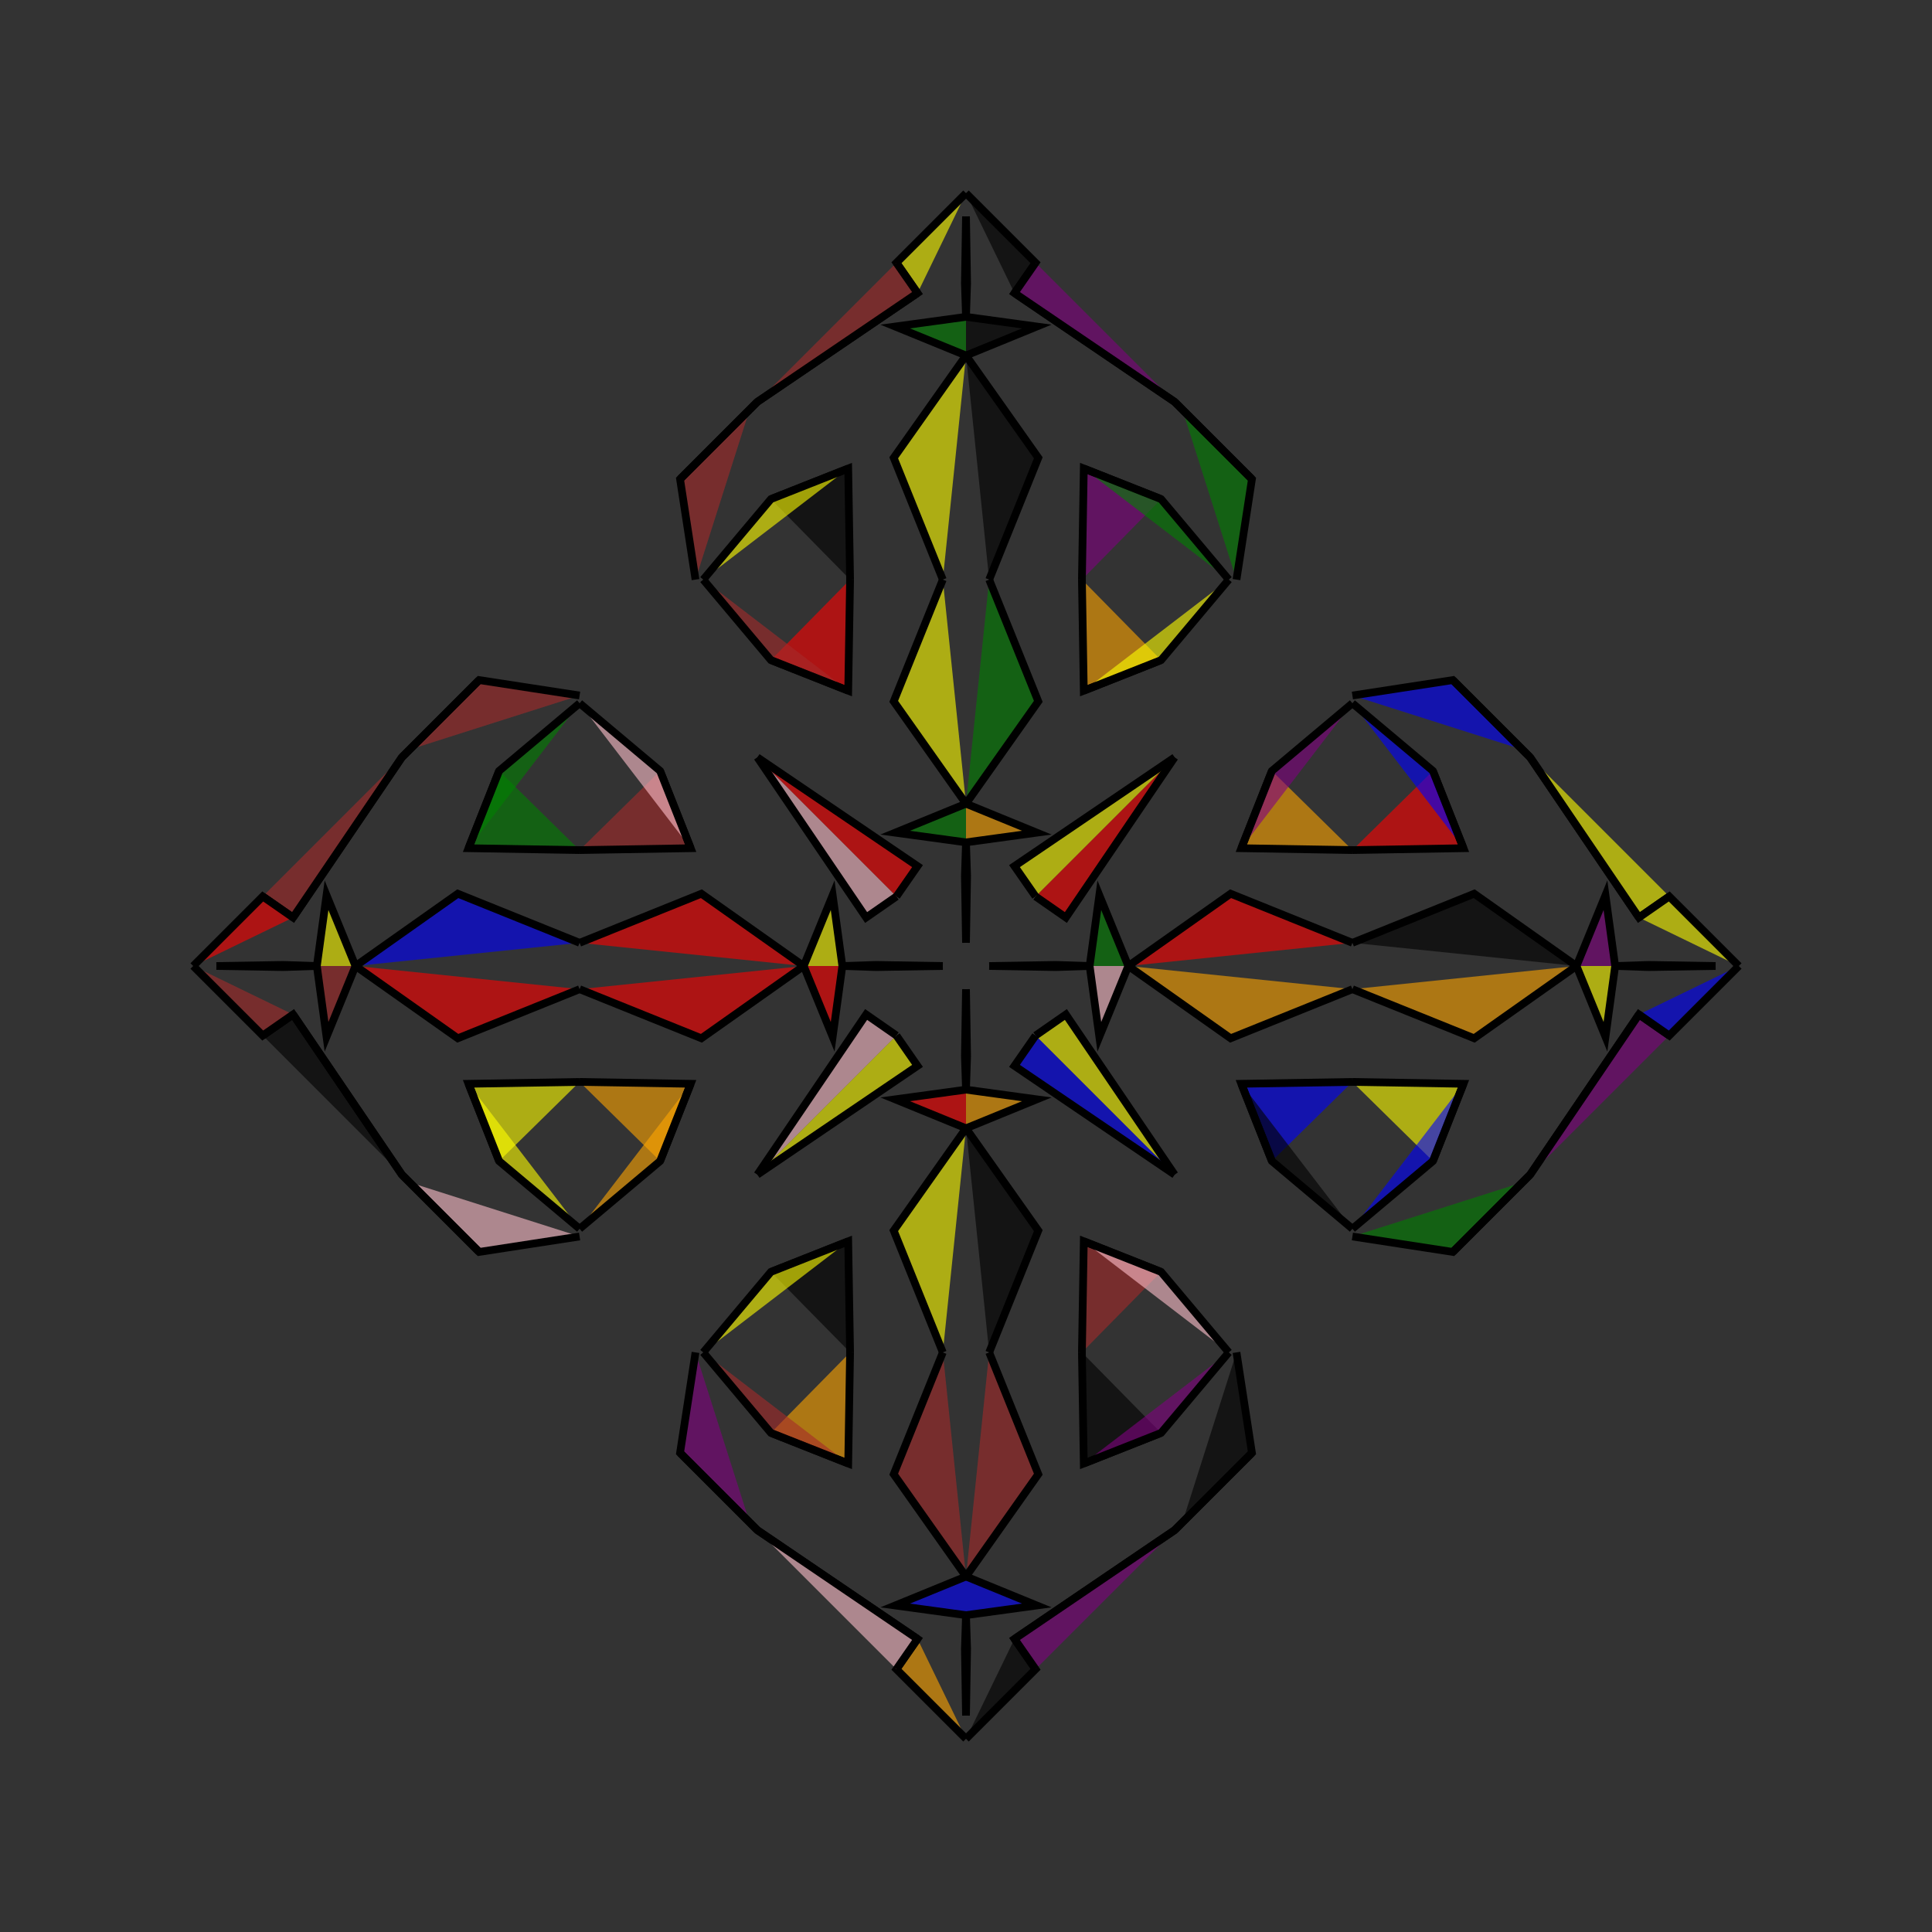 <?xml version="1.0" encoding="UTF-8"?>
<svg xmlns="http://www.w3.org/2000/svg" xmlns:xlink="http://www.w3.org/1999/xlink"
     width="250" height="250" viewBox="-125.0 -125.0 250 250">
<rect x="-125.0" y="-125.0" width="250" height="250" fill="#333333" stroke="none"/>
<defs>
</defs>
<path d="M3.0,-0.0 L11.673,-0.142 L16.0,-0.0" fill="red" fill-opacity="0.6" stroke="black" stroke-width="1" />
<path d="M3.0,-0.0 L11.673,0.142 L16.0,-0.0" fill="green" fill-opacity="0.6" stroke="black" stroke-width="1" />
<path d="M16.0,-0.0 L17.253,-9.161 L21.0,-0.0" fill="green" fill-opacity="0.6" stroke="black" stroke-width="1" />
<path d="M16.0,-0.0 L17.253,9.161 L21.0,-0.0" fill="pink" fill-opacity="0.6" stroke="black" stroke-width="1" />
<path d="M21.0,-0.0 L34.239,-9.354 L50.0,-3.0" fill="red" fill-opacity="0.6" stroke="black" stroke-width="1" />
<path d="M21.0,-0.0 L34.239,9.354 L50.0,3.0" fill="orange" fill-opacity="0.6" stroke="black" stroke-width="1" />
<path d="M50.0,-15.0 L35.626,-15.242 L39.583,-25.245" fill="orange" fill-opacity="0.6" stroke="black" stroke-width="1" />
<path d="M50.0,15.0 L35.626,15.242 L39.583,25.245" fill="blue" fill-opacity="0.6" stroke="black" stroke-width="1" />
<path d="M35.626,-15.242 L39.583,-25.245 L50.0,-34.0" fill="purple" fill-opacity="0.6" stroke="black" stroke-width="1" />
<path d="M35.626,15.242 L39.583,25.245 L50.0,34.0" fill="black" fill-opacity="0.6" stroke="black" stroke-width="1" />
<path d="M35.0,50.0 L37.0,63.0 L28.0,72.0" fill="black" fill-opacity="0.6" stroke="black" stroke-width="1" />
<path d="M35.0,-50.0 L37.0,-63.0 L28.0,-72.0" fill="green" fill-opacity="0.6" stroke="black" stroke-width="1" />
<path d="M37.0,63.0 L28.0,72.0 L27.0,73.0" fill="pink" fill-opacity="0.6" stroke="black" stroke-width="1" />
<path d="M37.0,-63.0 L28.0,-72.0 L27.0,-73.0" fill="black" fill-opacity="0.6" stroke="black" stroke-width="1" />
<path d="M28.0,72.0 L27.0,73.0 L6.273,87.077" fill="blue" fill-opacity="0.6" stroke="black" stroke-width="1" />
<path d="M28.0,-72.0 L27.0,-73.0 L6.273,-87.077" fill="purple" fill-opacity="0.6" stroke="black" stroke-width="1" />
<path d="M27.0,-27.0 L12.923,-6.273 L9.0,-9.0" fill="red" fill-opacity="0.6" stroke="black" stroke-width="1" />
<path d="M27.0,27.0 L12.923,6.273 L9.0,9.0" fill="yellow" fill-opacity="0.6" stroke="black" stroke-width="1" />
<path d="M6.273,87.077 L9.0,91.0 L0.0,100.0" fill="black" fill-opacity="0.6" stroke="black" stroke-width="1" />
<path d="M6.273,-87.077 L9.0,-91.0 L0.0,-100.0" fill="black" fill-opacity="0.6" stroke="black" stroke-width="1" />
<path d="M-3.0,-0.0 L-11.673,-0.142 L-16.0,-0.0" fill="green" fill-opacity="0.6" stroke="black" stroke-width="1" />
<path d="M-3.0,-0.0 L-11.673,0.142 L-16.0,-0.0" fill="red" fill-opacity="0.6" stroke="black" stroke-width="1" />
<path d="M-16.0,-0.0 L-17.253,-9.161 L-21.0,-0.0" fill="yellow" fill-opacity="0.6" stroke="black" stroke-width="1" />
<path d="M-16.0,-0.0 L-17.253,9.161 L-21.0,-0.0" fill="red" fill-opacity="0.6" stroke="black" stroke-width="1" />
<path d="M-21.0,-0.0 L-34.239,-9.354 L-50.0,-3.0" fill="red" fill-opacity="0.6" stroke="black" stroke-width="1" />
<path d="M-21.0,-0.0 L-34.239,9.354 L-50.0,3.0" fill="red" fill-opacity="0.6" stroke="black" stroke-width="1" />
<path d="M-50.0,-15.0 L-35.626,-15.242 L-39.583,-25.245" fill="brown" fill-opacity="0.6" stroke="black" stroke-width="1" />
<path d="M-50.0,15.0 L-35.626,15.242 L-39.583,25.245" fill="orange" fill-opacity="0.6" stroke="black" stroke-width="1" />
<path d="M-35.626,-15.242 L-39.583,-25.245 L-50.0,-34.0" fill="pink" fill-opacity="0.6" stroke="black" stroke-width="1" />
<path d="M-35.626,15.242 L-39.583,25.245 L-50.0,34.0" fill="orange" fill-opacity="0.6" stroke="black" stroke-width="1" />
<path d="M-35.0,50.0 L-37.0,63.0 L-28.0,72.0" fill="purple" fill-opacity="0.6" stroke="black" stroke-width="1" />
<path d="M-35.0,-50.0 L-37.0,-63.0 L-28.0,-72.0" fill="brown" fill-opacity="0.6" stroke="black" stroke-width="1" />
<path d="M-37.0,63.0 L-28.0,72.0 L-27.0,73.0" fill="yellow" fill-opacity="0.6" stroke="black" stroke-width="1" />
<path d="M-37.0,-63.0 L-28.0,-72.0 L-27.0,-73.0" fill="pink" fill-opacity="0.6" stroke="black" stroke-width="1" />
<path d="M-28.0,72.0 L-27.0,73.0 L-6.273,87.077" fill="brown" fill-opacity="0.6" stroke="black" stroke-width="1" />
<path d="M-28.0,-72.0 L-27.0,-73.0 L-6.273,-87.077" fill="pink" fill-opacity="0.6" stroke="black" stroke-width="1" />
<path d="M-27.0,-27.0 L-12.923,-6.273 L-9.0,-9.0" fill="pink" fill-opacity="0.6" stroke="black" stroke-width="1" />
<path d="M-27.0,27.0 L-12.923,6.273 L-9.0,9.0" fill="pink" fill-opacity="0.6" stroke="black" stroke-width="1" />
<path d="M-6.273,87.077 L-9.0,91.0 L0.0,100.0" fill="orange" fill-opacity="0.6" stroke="black" stroke-width="1" />
<path d="M-6.273,-87.077 L-9.0,-91.0 L0.0,-100.0" fill="yellow" fill-opacity="0.6" stroke="black" stroke-width="1" />
<path d="M97.0,-0.0 L88.327,0.142 L84.0,-0.0" fill="orange" fill-opacity="0.6" stroke="black" stroke-width="1" />
<path d="M97.0,-0.0 L88.327,-0.142 L84.0,-0.0" fill="orange" fill-opacity="0.6" stroke="black" stroke-width="1" />
<path d="M84.0,-0.0 L82.747,9.161 L79.0,-0.0" fill="yellow" fill-opacity="0.6" stroke="black" stroke-width="1" />
<path d="M84.0,-0.0 L82.747,-9.161 L79.0,-0.0" fill="purple" fill-opacity="0.6" stroke="black" stroke-width="1" />
<path d="M79.0,-0.0 L65.761,9.354 L50.0,3.0" fill="orange" fill-opacity="0.6" stroke="black" stroke-width="1" />
<path d="M79.0,-0.0 L65.761,-9.354 L50.0,-3.0" fill="black" fill-opacity="0.6" stroke="black" stroke-width="1" />
<path d="M50.0,15.0 L64.374,15.242 L60.417,25.245" fill="yellow" fill-opacity="0.6" stroke="black" stroke-width="1" />
<path d="M50.0,-15.0 L64.374,-15.242 L60.417,-25.245" fill="red" fill-opacity="0.6" stroke="black" stroke-width="1" />
<path d="M64.374,15.242 L60.417,25.245 L50.0,34.0" fill="blue" fill-opacity="0.6" stroke="black" stroke-width="1" />
<path d="M64.374,-15.242 L60.417,-25.245 L50.0,-34.0" fill="blue" fill-opacity="0.6" stroke="black" stroke-width="1" />
<path d="M50.0,35.0 L63.0,37.0 L72.0,28.0" fill="green" fill-opacity="0.6" stroke="black" stroke-width="1" />
<path d="M50.0,-35.0 L63.0,-37.0 L72.0,-28.0" fill="blue" fill-opacity="0.6" stroke="black" stroke-width="1" />
<path d="M63.0,37.0 L72.0,28.0 L73.0,27.0" fill="brown" fill-opacity="0.6" stroke="black" stroke-width="1" />
<path d="M63.0,-37.0 L72.0,-28.0 L73.0,-27.0" fill="red" fill-opacity="0.6" stroke="black" stroke-width="1" />
<path d="M72.0,28.0 L73.0,27.0 L87.077,6.273" fill="blue" fill-opacity="0.6" stroke="black" stroke-width="1" />
<path d="M72.0,-28.0 L73.0,-27.0 L87.077,-6.273" fill="green" fill-opacity="0.6" stroke="black" stroke-width="1" />
<path d="M73.0,27.0 L87.077,6.273 L91.0,9.0" fill="purple" fill-opacity="0.6" stroke="black" stroke-width="1" />
<path d="M73.0,-27.0 L87.077,-6.273 L91.0,-9.0" fill="yellow" fill-opacity="0.6" stroke="black" stroke-width="1" />
<path d="M87.077,6.273 L91.0,9.0 L100.0,-0.0" fill="blue" fill-opacity="0.6" stroke="black" stroke-width="1" />
<path d="M87.077,-6.273 L91.0,-9.0 L100.0,-0.0" fill="yellow" fill-opacity="0.6" stroke="black" stroke-width="1" />
<path d="M0.0,-3.0 L0.142,-11.673 L0.0,-16.0" fill="green" fill-opacity="0.6" stroke="black" stroke-width="1" />
<path d="M0.0,3.0 L0.142,11.673 L0.0,16.0" fill="yellow" fill-opacity="0.6" stroke="black" stroke-width="1" />
<path d="M0.0,97.0 L0.142,88.327 L0.0,84.0" fill="brown" fill-opacity="0.6" stroke="black" stroke-width="1" />
<path d="M0.0,-97.0 L0.142,-88.327 L0.0,-84.0" fill="purple" fill-opacity="0.6" stroke="black" stroke-width="1" />
<path d="M0.0,-16.0 L9.161,-17.253 L0.0,-21.0" fill="orange" fill-opacity="0.6" stroke="black" stroke-width="1" />
<path d="M0.0,16.0 L9.161,17.253 L0.0,21.0" fill="orange" fill-opacity="0.6" stroke="black" stroke-width="1" />
<path d="M0.0,84.0 L9.161,82.747 L0.0,79.0" fill="blue" fill-opacity="0.6" stroke="black" stroke-width="1" />
<path d="M0.0,-84.0 L9.161,-82.747 L0.0,-79.0" fill="black" fill-opacity="0.6" stroke="black" stroke-width="1" />
<path d="M0.0,-21.0 L9.354,-34.239 L3.0,-50.0" fill="green" fill-opacity="0.6" stroke="black" stroke-width="1" />
<path d="M0.0,21.0 L9.354,34.239 L3.0,50.0" fill="black" fill-opacity="0.6" stroke="black" stroke-width="1" />
<path d="M0.0,79.0 L9.354,65.761 L3.0,50.0" fill="brown" fill-opacity="0.6" stroke="black" stroke-width="1" />
<path d="M0.0,-79.0 L9.354,-65.761 L3.0,-50.0" fill="black" fill-opacity="0.6" stroke="black" stroke-width="1" />
<path d="M15.0,-50.0 L15.242,-35.626 L25.245,-39.583" fill="orange" fill-opacity="0.6" stroke="black" stroke-width="1" />
<path d="M15.0,50.0 L15.242,35.626 L25.245,39.583" fill="brown" fill-opacity="0.6" stroke="black" stroke-width="1" />
<path d="M15.0,50.0 L15.242,64.374 L25.245,60.417" fill="black" fill-opacity="0.6" stroke="black" stroke-width="1" />
<path d="M15.0,-50.0 L15.242,-64.374 L25.245,-60.417" fill="purple" fill-opacity="0.6" stroke="black" stroke-width="1" />
<path d="M15.242,-35.626 L25.245,-39.583 L34.0,-50.0" fill="yellow" fill-opacity="0.6" stroke="black" stroke-width="1" />
<path d="M15.242,35.626 L25.245,39.583 L34.0,50.0" fill="pink" fill-opacity="0.6" stroke="black" stroke-width="1" />
<path d="M15.242,64.374 L25.245,60.417 L34.0,50.0" fill="purple" fill-opacity="0.6" stroke="black" stroke-width="1" />
<path d="M15.242,-64.374 L25.245,-60.417 L34.0,-50.0" fill="green" fill-opacity="0.6" stroke="black" stroke-width="1" />
<path d="M27.0,-27.0 L6.273,-12.923 L9.0,-9.0" fill="yellow" fill-opacity="0.6" stroke="black" stroke-width="1" />
<path d="M27.0,27.0 L6.273,12.923 L9.0,9.0" fill="blue" fill-opacity="0.6" stroke="black" stroke-width="1" />
<path d="M27.0,73.0 L6.273,87.077 L9.0,91.0" fill="purple" fill-opacity="0.6" stroke="black" stroke-width="1" />
<path d="M27.0,-73.0 L6.273,-87.077 L9.0,-91.0" fill="purple" fill-opacity="0.6" stroke="black" stroke-width="1" />
<path d="M0.0,97.0 L-0.142,88.327 L0.0,84.0" fill="orange" fill-opacity="0.6" stroke="black" stroke-width="1" />
<path d="M0.0,-3.0 L-0.142,-11.673 L0.0,-16.0" fill="green" fill-opacity="0.6" stroke="black" stroke-width="1" />
<path d="M0.0,3.0 L-0.142,11.673 L0.0,16.0" fill="red" fill-opacity="0.6" stroke="black" stroke-width="1" />
<path d="M0.0,-97.0 L-0.142,-88.327 L0.0,-84.0" fill="green" fill-opacity="0.6" stroke="black" stroke-width="1" />
<path d="M0.0,84.0 L-9.161,82.747 L0.0,79.0" fill="blue" fill-opacity="0.6" stroke="black" stroke-width="1" />
<path d="M0.0,-16.0 L-9.161,-17.253 L0.0,-21.0" fill="green" fill-opacity="0.6" stroke="black" stroke-width="1" />
<path d="M0.0,16.0 L-9.161,17.253 L0.0,21.0" fill="red" fill-opacity="0.6" stroke="black" stroke-width="1" />
<path d="M0.0,-84.0 L-9.161,-82.747 L0.0,-79.0" fill="green" fill-opacity="0.6" stroke="black" stroke-width="1" />
<path d="M0.0,79.0 L-9.354,65.761 L-3.0,50.0" fill="brown" fill-opacity="0.6" stroke="black" stroke-width="1" />
<path d="M0.0,-21.0 L-9.354,-34.239 L-3.0,-50.0" fill="yellow" fill-opacity="0.6" stroke="black" stroke-width="1" />
<path d="M0.0,21.0 L-9.354,34.239 L-3.0,50.0" fill="yellow" fill-opacity="0.6" stroke="black" stroke-width="1" />
<path d="M0.0,-79.0 L-9.354,-65.761 L-3.0,-50.0" fill="yellow" fill-opacity="0.6" stroke="black" stroke-width="1" />
<path d="M-15.0,50.0 L-15.242,64.374 L-25.245,60.417" fill="orange" fill-opacity="0.6" stroke="black" stroke-width="1" />
<path d="M-15.0,-50.0 L-15.242,-35.626 L-25.245,-39.583" fill="red" fill-opacity="0.6" stroke="black" stroke-width="1" />
<path d="M-15.0,50.0 L-15.242,35.626 L-25.245,39.583" fill="black" fill-opacity="0.6" stroke="black" stroke-width="1" />
<path d="M-15.0,-50.0 L-15.242,-64.374 L-25.245,-60.417" fill="black" fill-opacity="0.6" stroke="black" stroke-width="1" />
<path d="M-15.242,64.374 L-25.245,60.417 L-34.0,50.0" fill="brown" fill-opacity="0.6" stroke="black" stroke-width="1" />
<path d="M-15.242,-35.626 L-25.245,-39.583 L-34.0,-50.0" fill="brown" fill-opacity="0.6" stroke="black" stroke-width="1" />
<path d="M-15.242,35.626 L-25.245,39.583 L-34.0,50.0" fill="yellow" fill-opacity="0.6" stroke="black" stroke-width="1" />
<path d="M-15.242,-64.374 L-25.245,-60.417 L-34.0,-50.0" fill="yellow" fill-opacity="0.6" stroke="black" stroke-width="1" />
<path d="M-27.0,73.0 L-6.273,87.077 L-9.0,91.0" fill="pink" fill-opacity="0.6" stroke="black" stroke-width="1" />
<path d="M-27.0,-27.0 L-6.273,-12.923 L-9.0,-9.0" fill="red" fill-opacity="0.6" stroke="black" stroke-width="1" />
<path d="M-27.0,27.0 L-6.273,12.923 L-9.0,9.0" fill="yellow" fill-opacity="0.6" stroke="black" stroke-width="1" />
<path d="M-27.0,-73.0 L-6.273,-87.077 L-9.0,-91.0" fill="brown" fill-opacity="0.6" stroke="black" stroke-width="1" />
<path d="M-97.0,-0.0 L-88.327,-0.142 L-84.0,-0.0" fill="purple" fill-opacity="0.6" stroke="black" stroke-width="1" />
<path d="M-97.0,-0.0 L-88.327,0.142 L-84.0,-0.0" fill="orange" fill-opacity="0.6" stroke="black" stroke-width="1" />
<path d="M-84.0,-0.0 L-82.747,-9.161 L-79.0,-0.0" fill="yellow" fill-opacity="0.6" stroke="black" stroke-width="1" />
<path d="M-84.0,-0.0 L-82.747,9.161 L-79.0,-0.0" fill="brown" fill-opacity="0.6" stroke="black" stroke-width="1" />
<path d="M-79.0,-0.0 L-65.761,-9.354 L-50.0,-3.0" fill="blue" fill-opacity="0.6" stroke="black" stroke-width="1" />
<path d="M-79.0,-0.0 L-65.761,9.354 L-50.0,3.0" fill="red" fill-opacity="0.6" stroke="black" stroke-width="1" />
<path d="M-50.0,-15.0 L-64.374,-15.242 L-60.417,-25.245" fill="green" fill-opacity="0.6" stroke="black" stroke-width="1" />
<path d="M-50.0,15.0 L-64.374,15.242 L-60.417,25.245" fill="yellow" fill-opacity="0.6" stroke="black" stroke-width="1" />
<path d="M-64.374,-15.242 L-60.417,-25.245 L-50.0,-34.0" fill="green" fill-opacity="0.6" stroke="black" stroke-width="1" />
<path d="M-64.374,15.242 L-60.417,25.245 L-50.0,34.0" fill="yellow" fill-opacity="0.6" stroke="black" stroke-width="1" />
<path d="M-50.0,-35.0 L-63.0,-37.0 L-72.0,-28.0" fill="brown" fill-opacity="0.6" stroke="black" stroke-width="1" />
<path d="M-50.0,35.0 L-63.0,37.0 L-72.0,28.0" fill="pink" fill-opacity="0.6" stroke="black" stroke-width="1" />
<path d="M-63.0,-37.0 L-72.0,-28.0 L-73.0,-27.0" fill="purple" fill-opacity="0.6" stroke="black" stroke-width="1" />
<path d="M-63.0,37.0 L-72.0,28.0 L-73.0,27.0" fill="blue" fill-opacity="0.6" stroke="black" stroke-width="1" />
<path d="M-72.0,-28.0 L-73.0,-27.0 L-87.077,-6.273" fill="orange" fill-opacity="0.6" stroke="black" stroke-width="1" />
<path d="M-72.0,28.0 L-73.0,27.0 L-87.077,6.273" fill="brown" fill-opacity="0.6" stroke="black" stroke-width="1" />
<path d="M-73.0,-27.0 L-87.077,-6.273 L-91.0,-9.0" fill="brown" fill-opacity="0.6" stroke="black" stroke-width="1" />
<path d="M-73.0,27.0 L-87.077,6.273 L-91.0,9.0" fill="black" fill-opacity="0.6" stroke="black" stroke-width="1" />
<path d="M-87.077,-6.273 L-91.0,-9.0 L-100.0,-0.0" fill="red" fill-opacity="0.6" stroke="black" stroke-width="1" />
<path d="M-87.077,6.273 L-91.0,9.0 L-100.0,-0.0" fill="brown" fill-opacity="0.6" stroke="black" stroke-width="1" />
</svg>